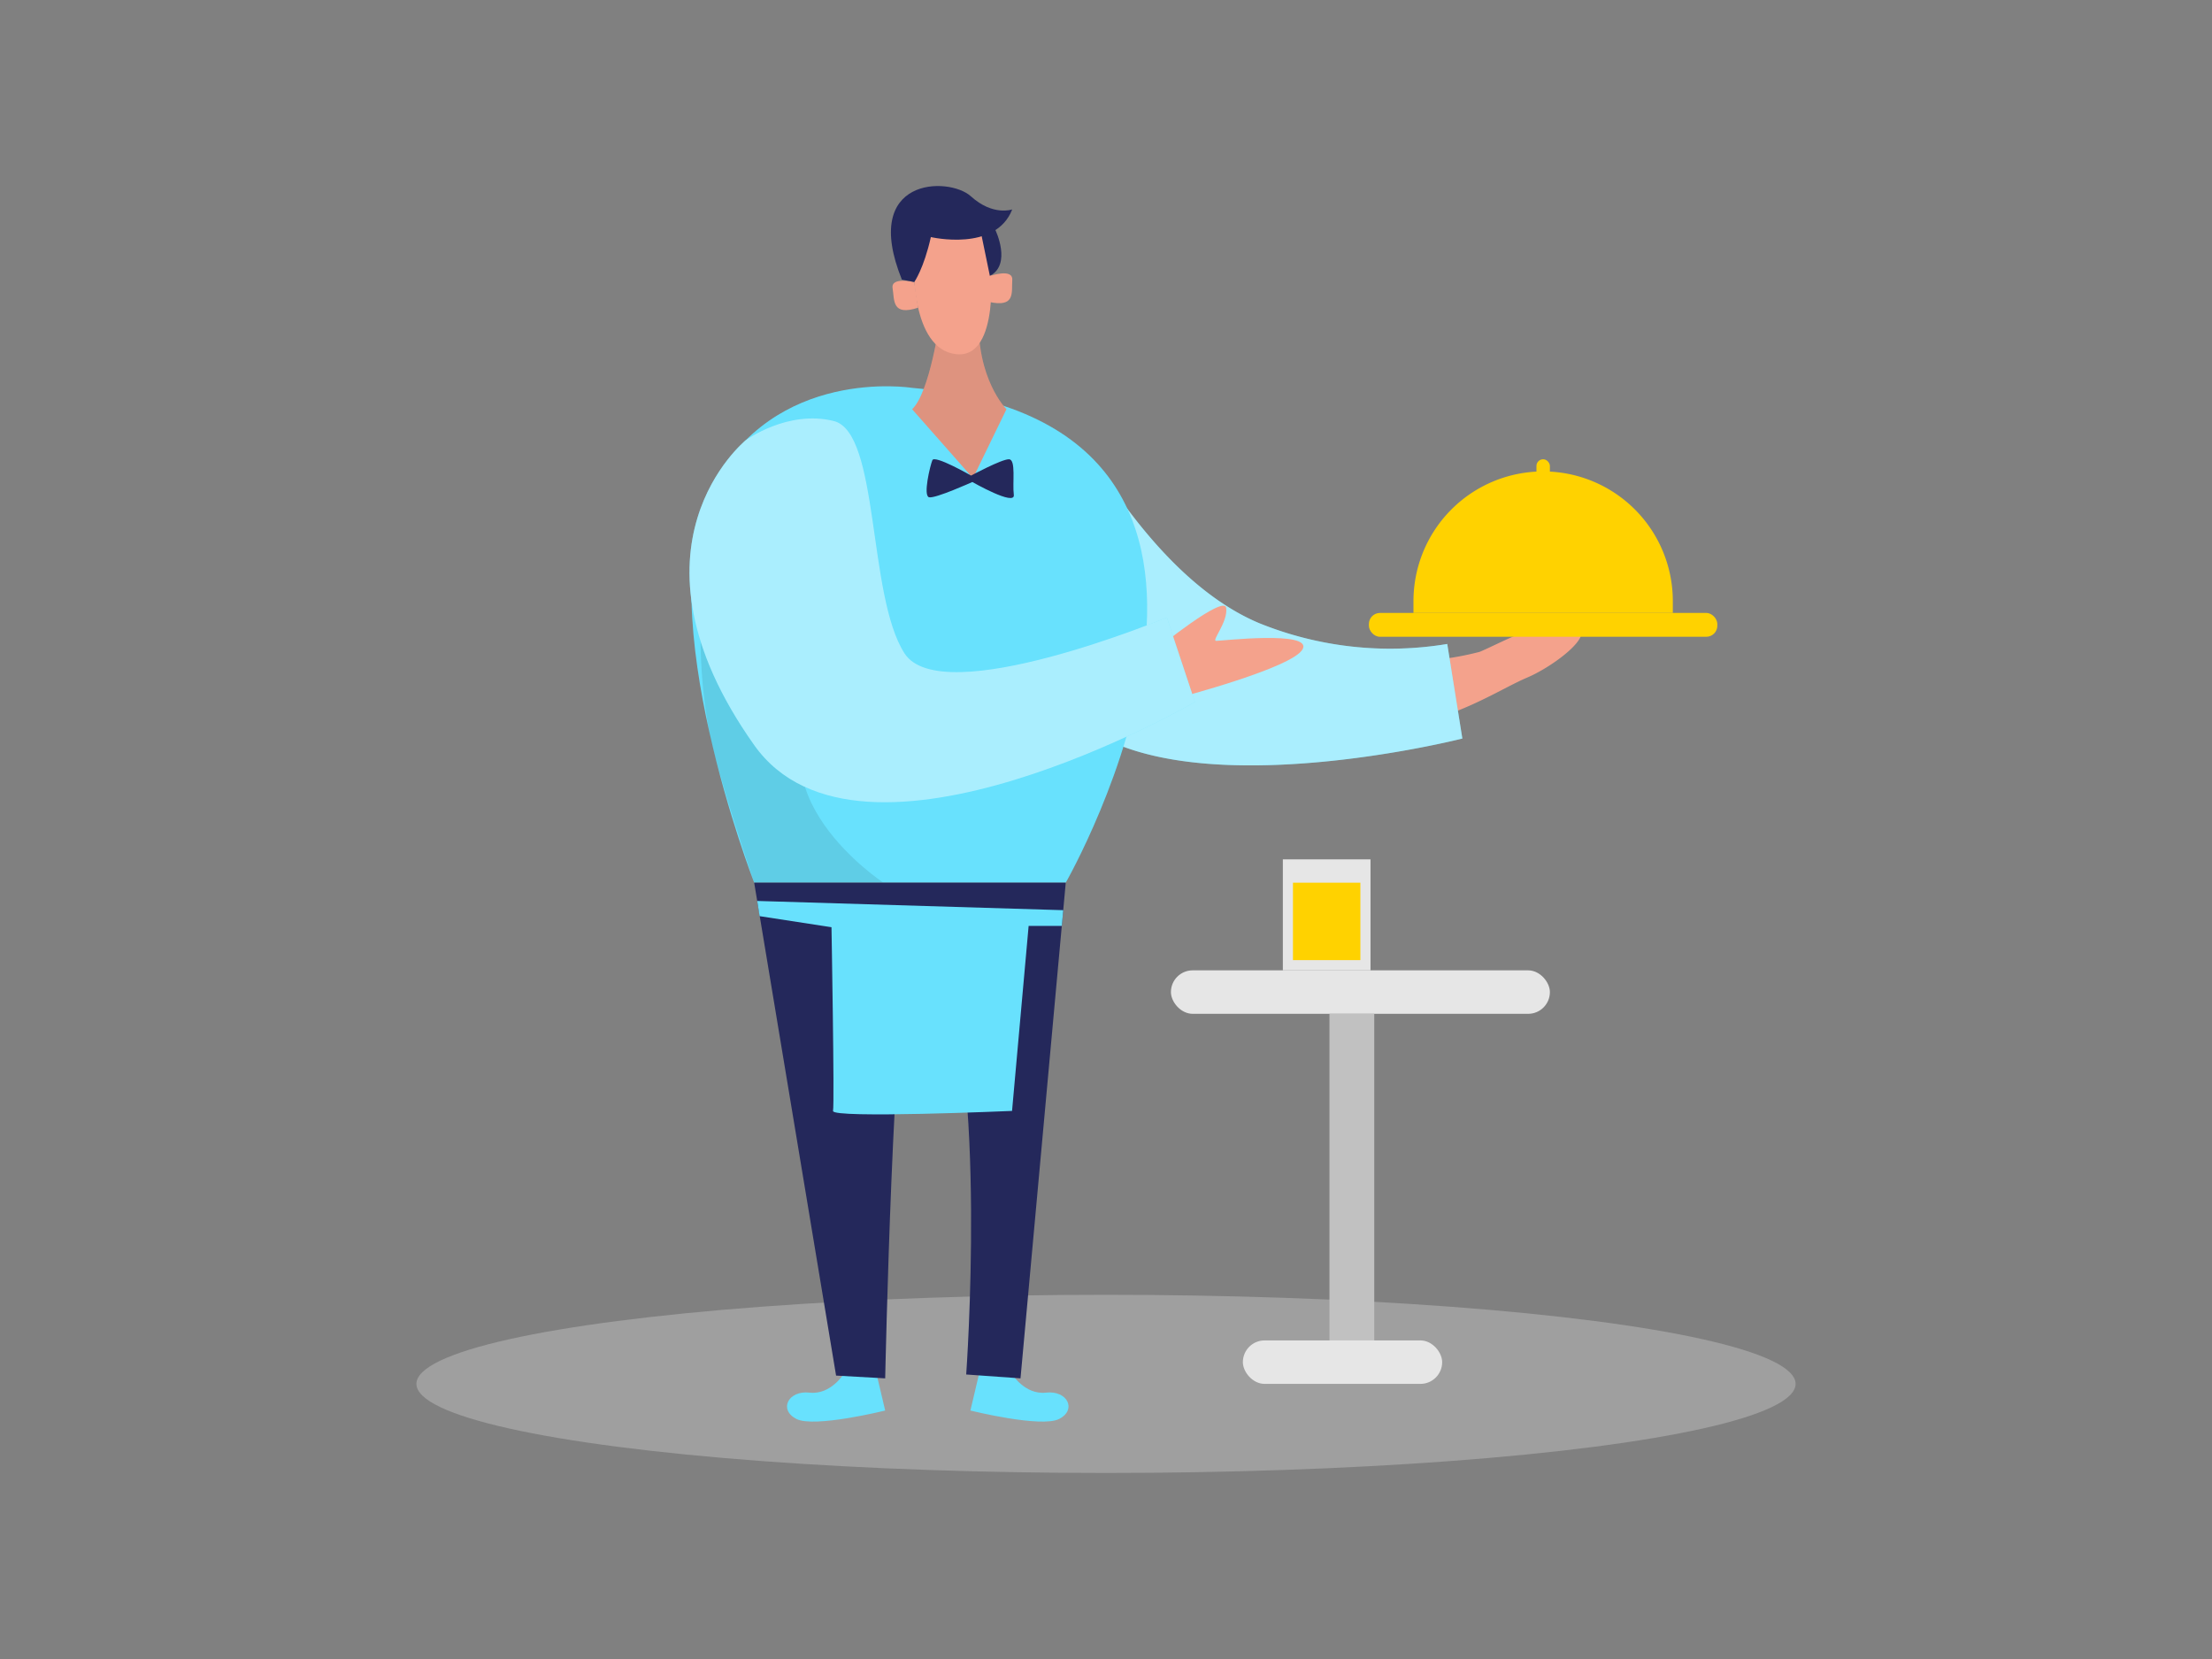 <svg id="Layer_1" data-name="Layer 1" xmlns="http://www.w3.org/2000/svg" viewBox="0 0 400 300"><rect x="0" y="0" width="400" height="300" fill="#808080" stroke="none"/><path d="M260.46,119.22a53.6,53.6,0,0,0,7.12-1.35c1.52-.62,5.16-2.47,7-3.14s11.82-2.21,11.37,0-5.92,6.16-9.86,7.83-10.31,5.76-17.43,7.58Z" fill="#f4a28c"/><ellipse cx="200" cy="250.25" rx="124.7" ry="16.11" fill="#e6e6e6" opacity="0.3"/><path d="M197.71,83.28c1,.58,12.61,22.13,30,29.41a63.07,63.07,0,0,0,34,3.76l2.73,17.1s-68.85,17.52-76.45-14S197.71,83.28,197.71,83.28Z" fill="#68e1fd"/><path d="M197.71,83.28c1,.58,12.61,22.13,30,29.41a63.07,63.07,0,0,0,34,3.76l2.73,17.1s-68.85,17.52-76.45-14S197.71,83.28,197.71,83.28Z" fill="#fff" opacity="0.44"/><path d="M164.87,70.13s-25-4-36.28,18.2,7.79,71.29,7.79,71.29h56.34S240.1,76.85,164.87,70.13Z" fill="#68e1fd"/><path d="M209.14,117.37s12.3-10,12.6-7.41-2.72,5.93-1.81,5.93,17.34-1.89,15.64,1.48S213,126.2,213,126.2Z" fill="#f4a28c"/><path d="M169.94,58S168.15,71,164.94,74l11,12.47L182,74s-5.51-5.47-5-17Z" fill="#f4a28c"/><path d="M169.94,58S168.15,71,164.94,74l11,12.47L182,74s-5.51-5.47-5-17Z" opacity="0.09"/><path d="M165.23,47.36s-.6,15.7,7.61,16.68,6.25-16.9,6.25-16.9.45-8.81-4.38-9.68S163.52,36.14,165.23,47.36Z" fill="#f4a28c"/><path d="M165.33,51s-4.27-1-3.92,1.12-.18,5.1,4.61,3.52Z" fill="#f4a28c"/><path d="M179.05,49.89s4.16-1.43,4,.75.66,5.06-4.26,3.94Z" fill="#f4a28c"/><path d="M165.33,51s1.72-2.42,3-8.13c0,0,11.7,2.75,14.71-5,0,0-3.48,1.25-7.47-2.37s-20-3.55-12.48,15.07Z" fill="#24285b"/><path d="M180,41.6s3,6.21-1,8.29l-1.71-8.29Z" fill="#24285b"/><path d="M152.64,248.34s-2.36,3.93-6.24,3.49-5.63,3.1-2.39,4.76,16.06-1.52,16.06-1.52l-1.54-6.52Z" fill="#68e1fd"/><path d="M182.91,248.34s2.36,3.93,6.24,3.49,5.62,3.1,2.38,4.76-16.05-1.52-16.05-1.52l1.54-6.52Z" fill="#68e1fd"/><path d="M150.79,76.11s12.8,30.91-1.62,49,10.55,34.49,10.55,34.49H136.38s-6.8-20-8.17-27.51S120.35,83.78,150.79,76.11Z" opacity="0.09"/><path d="M192.72,159.62H136.38l14.81,89.13,8.88.5s1.49-69.94,4.48-74.69c0,0,3.94-4,5.38-.66,8.73,20.13,4.79,74.65,4.79,74.65l9.82.7Z" fill="#24285b"/><path d="M175.6,86s-6.59-3.79-7-2.78-1.71,6.42-.6,6.7,7.83-2.76,7.83-2.76,7.78,4.45,7.5,2.32.43-6.4-.88-6.43S175.6,86,175.6,86Z" fill="#24285b"/><rect x="247.54" y="110.84" width="63.01" height="4.31" rx="2" fill="#ffd200"/><path d="M302.5,110.84V108.7a23.45,23.45,0,0,0-23.45-23.45h0A23.45,23.45,0,0,0,255.6,108.7v2.14Z" fill="#ffd200"/><rect x="277.84" y="83.05" width="2.43" height="6.97" rx="1.21" fill="#ffd200"/><path d="M134.87,79.6s-23.9,19.27,1.51,55.13c19.25,27.17,79.7-7.78,79.7-7.78L211,111.66s-40.73,16.94-47.45,6.47-4.46-39.94-12.79-42S134.87,79.6,134.87,79.6Z" fill="#68e1fd"/><path d="M134.87,79.6s-23.9,19.27,1.51,55.13c19.25,27.17,79.7-7.78,79.7-7.78L211,111.66s-40.73,16.94-47.45,6.47-4.46-39.94-12.79-42S134.87,79.6,134.87,79.6Z" fill="#fff" opacity="0.44"/><rect x="211.74" y="175.47" width="68.53" height="7.86" rx="3.93" fill="#e6e6e6"/><rect x="240.41" y="183.33" width="8.1" height="62.99" fill="#c1c1c1"/><rect x="224.75" y="242.39" width="36.04" height="7.86" rx="3.93" fill="#e6e6e6"/><path d="M136.93,162.92l55.34,1.67-.26,2.84h-6l-3,33.46s-32.65,1.41-32.37,0-.28-33.22-.28-33.22l-13-2Z" fill="#68e1fd"/><rect x="231.98" y="155.4" width="15.85" height="20.07" fill="#e6e6e6"/><rect x="233.81" y="159.62" width="12.19" height="14" fill="#ffd200"/></svg>